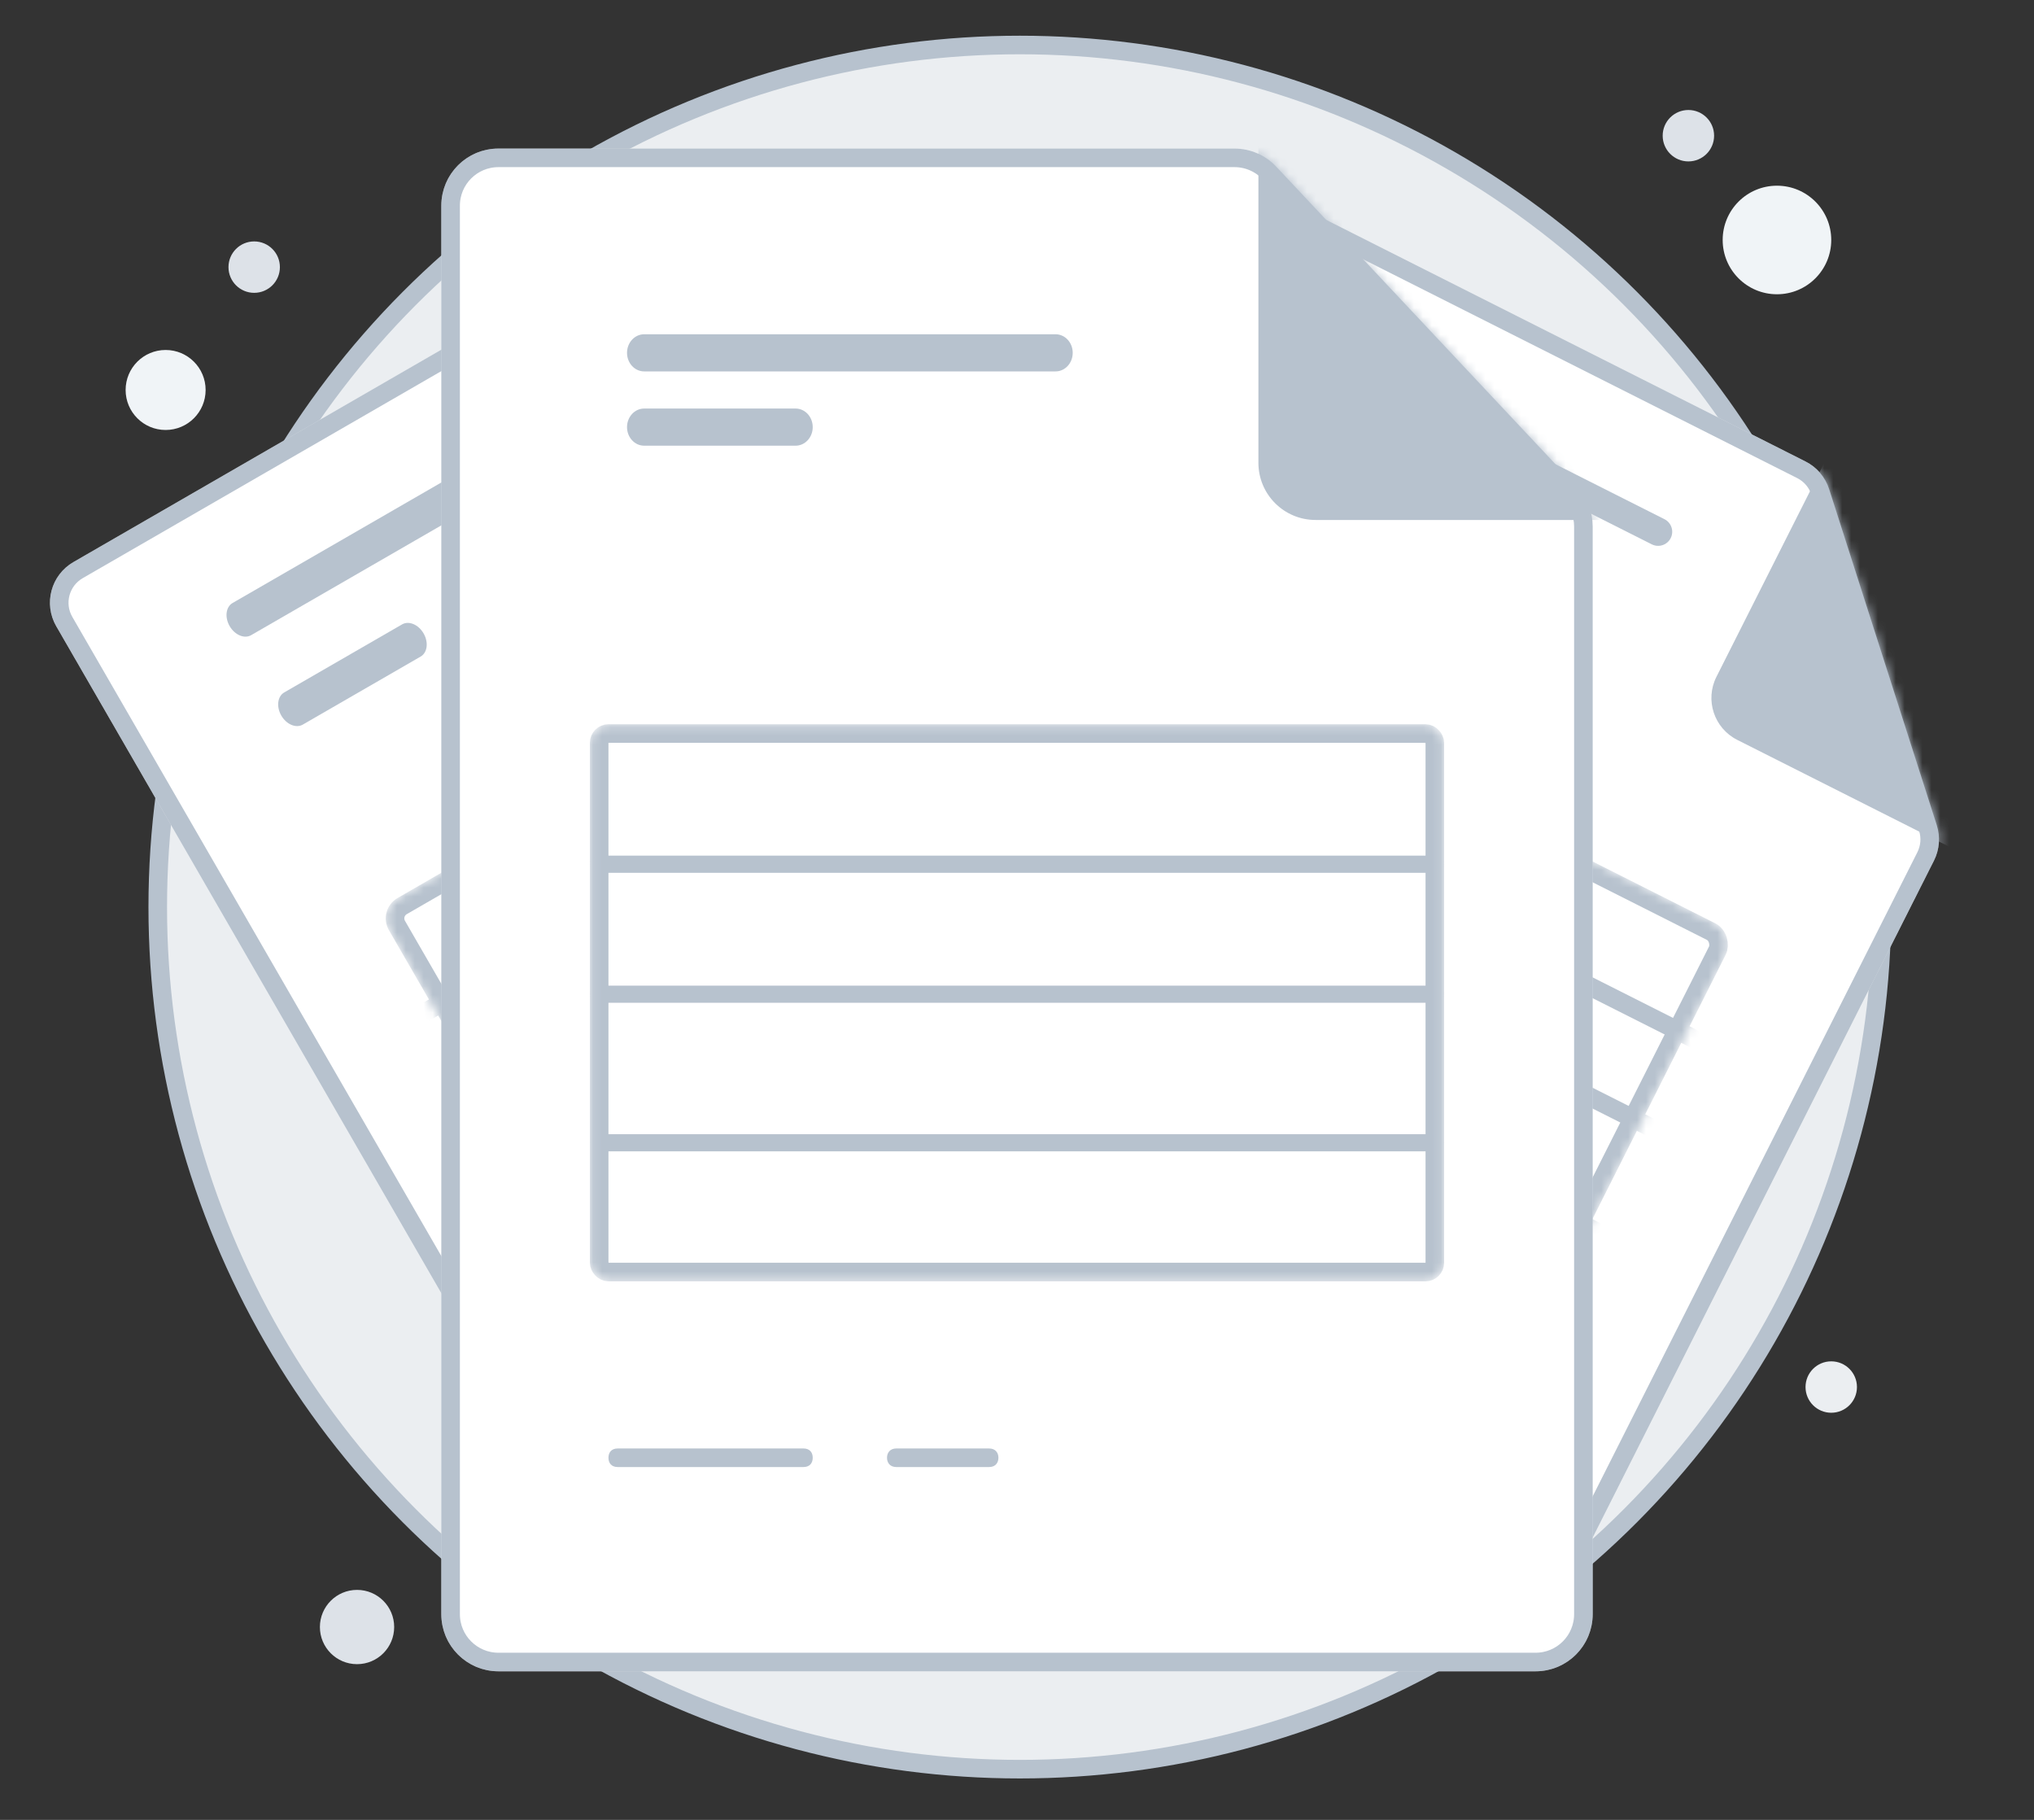 <svg width="228" height="204" viewBox="0 0 228 204" fill="none" xmlns="http://www.w3.org/2000/svg">
    <rect x="0" y="0" width="228" height="204" fill="#333333" stroke="none"/>
    <circle cx="114.319" cy="101.68" r="96.636" fill="#EBEEF1" stroke="#B7C2CE" stroke-width="2.082"/>
    <mask id="mask0_16571_11511" style="mask-type:alpha" maskUnits="userSpaceOnUse" x="78" y="20" width="140" height="165">
        <path d="M78.899 133.857L134.566 23.434C135.874 20.839 139.039 19.795 141.634 21.104L202.394 51.734C203.654 52.369 204.606 53.484 205.036 54.828L217.1 92.492C217.521 93.806 217.409 95.233 216.788 96.466L173.816 181.706C172.508 184.302 169.343 185.345 166.748 184.036L81.229 140.924C78.634 139.616 77.591 136.452 78.899 133.857Z" fill="#C4C4C4"/>
    </mask>
    <g mask="url(#mask0_16571_11511)">
        <path d="M78.899 133.857L134.566 23.434C135.874 20.839 139.039 19.795 141.634 21.104L202.394 51.734C203.654 52.369 204.606 53.484 205.036 54.828L217.1 92.492C217.521 93.806 217.409 95.233 216.788 96.466L173.816 181.706C172.508 184.302 169.343 185.345 166.748 184.036L81.229 140.924C78.634 139.616 77.591 136.452 78.899 133.857Z" fill="white"/>
        <path d="M205.194 50.494L235.737 65.891C238.332 67.2 239.375 70.364 238.067 72.959L225.275 98.333L194.733 82.936C192.138 81.627 191.094 78.463 192.403 75.868L205.194 50.494Z" fill="#B7C2CE"/>
        <mask id="mask1_16571_11511" style="mask-type:alpha" maskUnits="userSpaceOnUse" x="106" y="71" width="88" height="77">
            <rect x="127.702" y="70.948" width="74.939" height="48.938" rx="2.631" transform="rotate(26.754 127.702 70.948)" fill="#C4C4C4"/>
        </mask>
        <g mask="url(#mask1_16571_11511)">
            <rect x="128.163" y="72.346" width="72.857" height="46.856" rx="1.59" transform="rotate(26.754 128.163 72.346)" stroke="#B7C2CE" stroke-width="2.082"/>
            <path fill-rule="evenodd" clip-rule="evenodd" d="M118.723 80.578C118.982 80.064 119.608 79.858 120.121 80.117L196.733 118.739C197.246 118.998 197.452 119.623 197.194 120.137C196.935 120.65 196.309 120.856 195.796 120.598L119.184 81.976C118.67 81.717 118.464 81.091 118.723 80.578Z" fill="#B7C2CE"/>
            <path fill-rule="evenodd" clip-rule="evenodd" d="M113.748 90.445C114.007 89.932 114.633 89.725 115.146 89.984L191.758 128.606C192.271 128.865 192.478 129.491 192.219 130.004C191.96 130.517 191.334 130.724 190.821 130.465L114.209 91.843C113.696 91.584 113.49 90.958 113.748 90.445Z" fill="#B7C2CE"/>
            <path fill-rule="evenodd" clip-rule="evenodd" d="M107.826 102.193C108.085 101.679 108.711 101.473 109.224 101.732L185.836 140.354C186.349 140.612 186.556 141.238 186.297 141.751C186.038 142.265 185.412 142.471 184.899 142.212L108.287 103.591C107.774 103.332 107.568 102.706 107.826 102.193Z" fill="#B7C2CE"/>
        </g>
        <path fill-rule="evenodd" clip-rule="evenodd" d="M145.457 39.237C145.849 38.458 146.798 38.145 147.577 38.538L186.577 58.199C187.356 58.591 187.669 59.541 187.276 60.319C186.884 61.098 185.935 61.411 185.156 61.018L146.156 41.357C145.377 40.965 145.064 40.015 145.457 39.237Z" fill="#B7C2CE"/>
        <path fill-rule="evenodd" clip-rule="evenodd" d="M140.245 49.574C140.638 48.796 141.587 48.483 142.366 48.875L155.992 55.745C156.771 56.137 157.084 57.087 156.691 57.865C156.299 58.644 155.35 58.956 154.571 58.564L140.944 51.694C140.166 51.302 139.853 50.353 140.245 49.574Z" fill="#B7C2CE"/>
        <line x1="99.743" y1="128.748" x2="114.309" y2="136.091" stroke="#B7C2CE" stroke-width="2.105" stroke-linecap="round"/>
        <line x1="122.297" y1="140.118" x2="129.816" y2="143.909" stroke="#B7C2CE" stroke-width="2.105" stroke-linecap="round"/>
    </g>
    <path d="M79.829 134.325L135.496 23.902C136.545 21.82 139.083 20.984 141.165 22.033L201.925 52.663C202.936 53.173 203.7 54.067 204.045 55.145L216.109 92.809C216.447 93.864 216.357 95.009 215.859 95.997L172.887 181.238C171.837 183.32 169.299 184.157 167.217 183.107L81.698 139.995C79.616 138.945 78.779 136.407 79.829 134.325Z" stroke="#B7C2CE" stroke-width="2.082"/>
    <mask id="mask2_16571_11511" style="mask-type:alpha" maskUnits="userSpaceOnUse" x="5" y="28" width="156" height="152">
        <path d="M68.135 177.289L6.305 70.195C4.851 67.678 5.714 64.46 8.231 63.007L67.159 28.985C68.381 28.279 69.835 28.094 71.195 28.471L109.308 39.031C110.638 39.399 111.77 40.275 112.46 41.471L160.19 124.141C161.643 126.658 160.781 129.876 158.264 131.329L75.323 179.215C72.806 180.668 69.588 179.806 68.135 177.289Z" fill="#C4C4C4"/>
    </mask>
    <g mask="url(#mask2_16571_11511)">
        <path d="M68.135 177.289L6.305 70.195C4.851 67.678 5.714 64.46 8.231 63.007L67.159 28.985C68.381 28.279 69.835 28.094 71.195 28.471L109.308 39.031C110.638 39.399 111.77 40.275 112.46 41.471L160.19 124.141C161.643 126.658 160.781 129.876 158.264 131.329L75.323 179.215C72.806 180.668 69.588 179.806 68.135 177.289Z" fill="white"/>
        <path d="M67.657 25.963L97.279 8.861C99.795 7.408 103.014 8.27 104.467 10.787L118.675 35.396L89.053 52.498C86.536 53.951 83.318 53.089 81.865 50.572L67.657 25.963Z" fill="#B7C2CE"/>
        <mask id="mask3_16571_11511" style="mask-type:alpha" maskUnits="userSpaceOnUse" x="43" y="63" width="92" height="81">
            <rect x="42.279" y="101.985" width="79.459" height="48.938" rx="2.631" transform="rotate(-30 42.279 101.985)" fill="#C4C4C4"/>
        </mask>
        <g mask="url(#mask3_16571_11511)">
            <rect x="43.7" y="102.366" width="77.377" height="46.856" rx="1.59" transform="rotate(-30 43.7 102.366)" stroke="#B7C2CE" stroke-width="2.082"/>
            <line x1="46.31" y1="114.254" x2="120.613" y2="71.355" stroke="#B7C2CE" stroke-width="2.082" stroke-linecap="round"/>
            <line x1="51.836" y1="123.823" x2="126.138" y2="80.925" stroke="#B7C2CE" stroke-width="2.082" stroke-linecap="round"/>
            <line x1="58.413" y1="135.216" x2="132.715" y2="92.318" stroke="#B7C2CE" stroke-width="2.082" stroke-linecap="round"/>
        </g>
        <path fill-rule="evenodd" clip-rule="evenodd" d="M25.743 70.186C25.168 69.191 25.314 68.03 26.07 67.594L63.894 45.757C64.649 45.321 65.727 45.774 66.302 46.77C66.877 47.766 66.731 48.926 65.976 49.362L28.151 71.2C27.396 71.636 26.318 71.182 25.743 70.186Z" fill="#B7C2CE"/>
        <path fill-rule="evenodd" clip-rule="evenodd" d="M31.532 80.212C30.957 79.217 31.103 78.056 31.858 77.62L45.074 69.99C45.829 69.554 46.907 70.008 47.482 71.004C48.057 71.999 47.91 73.16 47.155 73.596L33.94 81.226C33.185 81.662 32.106 81.208 31.532 80.212Z" fill="#B7C2CE"/>
        <path fill-rule="evenodd" clip-rule="evenodd" d="M74.373 157.572C74.085 157.074 74.26 156.435 74.763 156.145L88.891 147.988C89.394 147.698 90.035 147.866 90.323 148.363C90.61 148.861 90.435 149.5 89.931 149.791L75.804 157.947C75.301 158.238 74.66 158.07 74.373 157.572Z" fill="#B7C2CE"/>
        <path fill-rule="evenodd" clip-rule="evenodd" d="M96.247 144.943C95.959 144.445 96.135 143.806 96.638 143.515L103.929 139.306C104.433 139.015 105.074 139.183 105.361 139.681C105.649 140.179 105.474 140.818 104.97 141.108L97.679 145.318C97.175 145.609 96.534 145.441 96.247 144.943Z" fill="#B7C2CE"/>
    </g>
    <path d="M69.036 176.768L7.206 69.675C6.04 67.656 6.732 65.074 8.751 63.908L67.679 29.886C68.659 29.32 69.826 29.172 70.917 29.474L109.03 40.033C110.097 40.329 111.005 41.032 111.559 41.991L159.288 124.661C160.454 126.68 159.762 129.262 157.743 130.428L74.803 178.314C72.784 179.479 70.202 178.787 69.036 176.768Z" stroke="#B7C2CE" stroke-width="2.082"/>
    <mask id="mask4_16571_11511" style="mask-type:alpha" maskUnits="userSpaceOnUse" x="49" y="16" width="130" height="172">
        <path d="M49.469 180.942V23.058C49.469 19.521 52.337 16.653 55.874 16.653H138.381C140.15 16.653 141.841 17.385 143.051 18.675L176.796 54.634C177.91 55.821 178.531 57.388 178.531 59.017V180.942C178.531 184.48 175.663 187.347 172.126 187.347H55.874C52.337 187.347 49.469 184.48 49.469 180.942Z" fill="#C4C4C4"/>
    </mask>
    <g mask="url(#mask4_16571_11511)">
        <path d="M49.469 180.942V23.058C49.469 19.521 52.337 16.653 55.874 16.653H138.381C140.15 16.653 141.841 17.385 143.051 18.675L176.796 54.634C177.91 55.821 178.531 57.388 178.531 59.017V180.942C178.531 184.48 175.663 187.347 172.126 187.347H55.874C52.337 187.347 49.469 184.48 49.469 180.942Z" fill="white"/>
        <path d="M141.061 14.572H182.534C186.071 14.572 188.939 17.439 188.939 20.977V58.286H147.466C143.929 58.286 141.061 55.418 141.061 51.881V14.572Z" fill="#B7C2CE"/>
        <mask id="mask5_16571_11511" style="mask-type:alpha" maskUnits="userSpaceOnUse" x="66" y="81" width="96" height="63">
            <rect x="66.122" y="81.184" width="95.755" height="62.449" rx="2.082" fill="#C4C4C4"/>
        </mask>
        <g mask="url(#mask5_16571_11511)">
            <rect x="67.163" y="82.225" width="93.674" height="60.367" rx="1.041" stroke="#B7C2CE" stroke-width="2.082"/>
            <path fill-rule="evenodd" clip-rule="evenodd" d="M66.122 96.876C66.122 96.346 66.553 95.915 67.083 95.915H160.917C161.447 95.915 161.878 96.346 161.878 96.876C161.878 97.407 161.447 97.837 160.917 97.837H67.083C66.553 97.837 66.122 97.407 66.122 96.876Z" fill="#B7C2CE"/>
            <path fill-rule="evenodd" clip-rule="evenodd" d="M66.122 111.448C66.122 110.917 66.553 110.487 67.083 110.487H160.917C161.447 110.487 161.878 110.917 161.878 111.448C161.878 111.978 161.447 112.408 160.917 112.408H67.083C66.553 112.408 66.122 111.978 66.122 111.448Z" fill="#B7C2CE"/>
            <path fill-rule="evenodd" clip-rule="evenodd" d="M66.122 128.101C66.122 127.57 66.553 127.14 67.083 127.14H160.917C161.447 127.14 161.878 127.57 161.878 128.101C161.878 128.631 161.447 129.062 160.917 129.062H67.083C66.553 129.062 66.122 128.631 66.122 128.101Z" fill="#B7C2CE"/>
        </g>
        <path fill-rule="evenodd" clip-rule="evenodd" d="M70.286 39.551C70.286 38.402 71.146 37.47 72.207 37.47H118.323C119.385 37.47 120.245 38.402 120.245 39.551C120.245 40.701 119.385 41.633 118.323 41.633H72.207C71.146 41.633 70.286 40.701 70.286 39.551Z" fill="#B7C2CE"/>
        <path fill-rule="evenodd" clip-rule="evenodd" d="M70.286 47.878C70.286 46.728 71.146 45.796 72.207 45.796H89.18C90.242 45.796 91.102 46.728 91.102 47.878C91.102 49.028 90.242 49.96 89.18 49.96H72.207C71.146 49.96 70.286 49.028 70.286 47.878Z" fill="#B7C2CE"/>
        <path fill-rule="evenodd" clip-rule="evenodd" d="M68.204 163.408C68.204 162.834 68.52 162.368 69.245 162.368H90.061C90.786 162.368 91.102 162.834 91.102 163.408C91.102 163.983 90.786 164.449 90.061 164.449H69.245C68.52 164.449 68.204 163.983 68.204 163.408Z" fill="#B7C2CE"/>
        <path fill-rule="evenodd" clip-rule="evenodd" d="M99.429 163.408C99.429 162.834 99.778 162.368 100.469 162.368H110.878C111.569 162.368 111.918 162.834 111.918 163.408C111.918 163.983 111.569 164.449 110.878 164.449H100.469C99.778 164.449 99.429 163.983 99.429 163.408Z" fill="#B7C2CE"/>
    </g>
    <path d="M50.51 180.942V23.058C50.51 20.096 52.912 17.694 55.874 17.694H138.381C139.863 17.694 141.279 18.307 142.293 19.388L176.037 55.346C176.97 56.34 177.49 57.653 177.49 59.017V180.942C177.49 183.905 175.088 186.306 172.126 186.306H55.874C52.912 186.306 50.51 183.905 50.51 180.942Z" stroke="#B7C2CE" stroke-width="2.082"/>
    <circle cx="18.565" cy="43.715" r="4.484" fill="#F0F4F7"/>
    <circle cx="199.187" cy="26.901" r="6.085" fill="#F0F4F7"/>
    <circle cx="40.022" cy="182.383" r="4.163" fill="#DDE2E8"/>
    <circle cx="28.493" cy="29.944" r="2.882" fill="#DDE2E8"/>
    <circle cx="189.259" cy="15.212" r="2.882" fill="#DDE2E8"/>
    <circle cx="205.272" cy="155.482" r="2.882" fill="#EBEEF1"/>
</svg>
